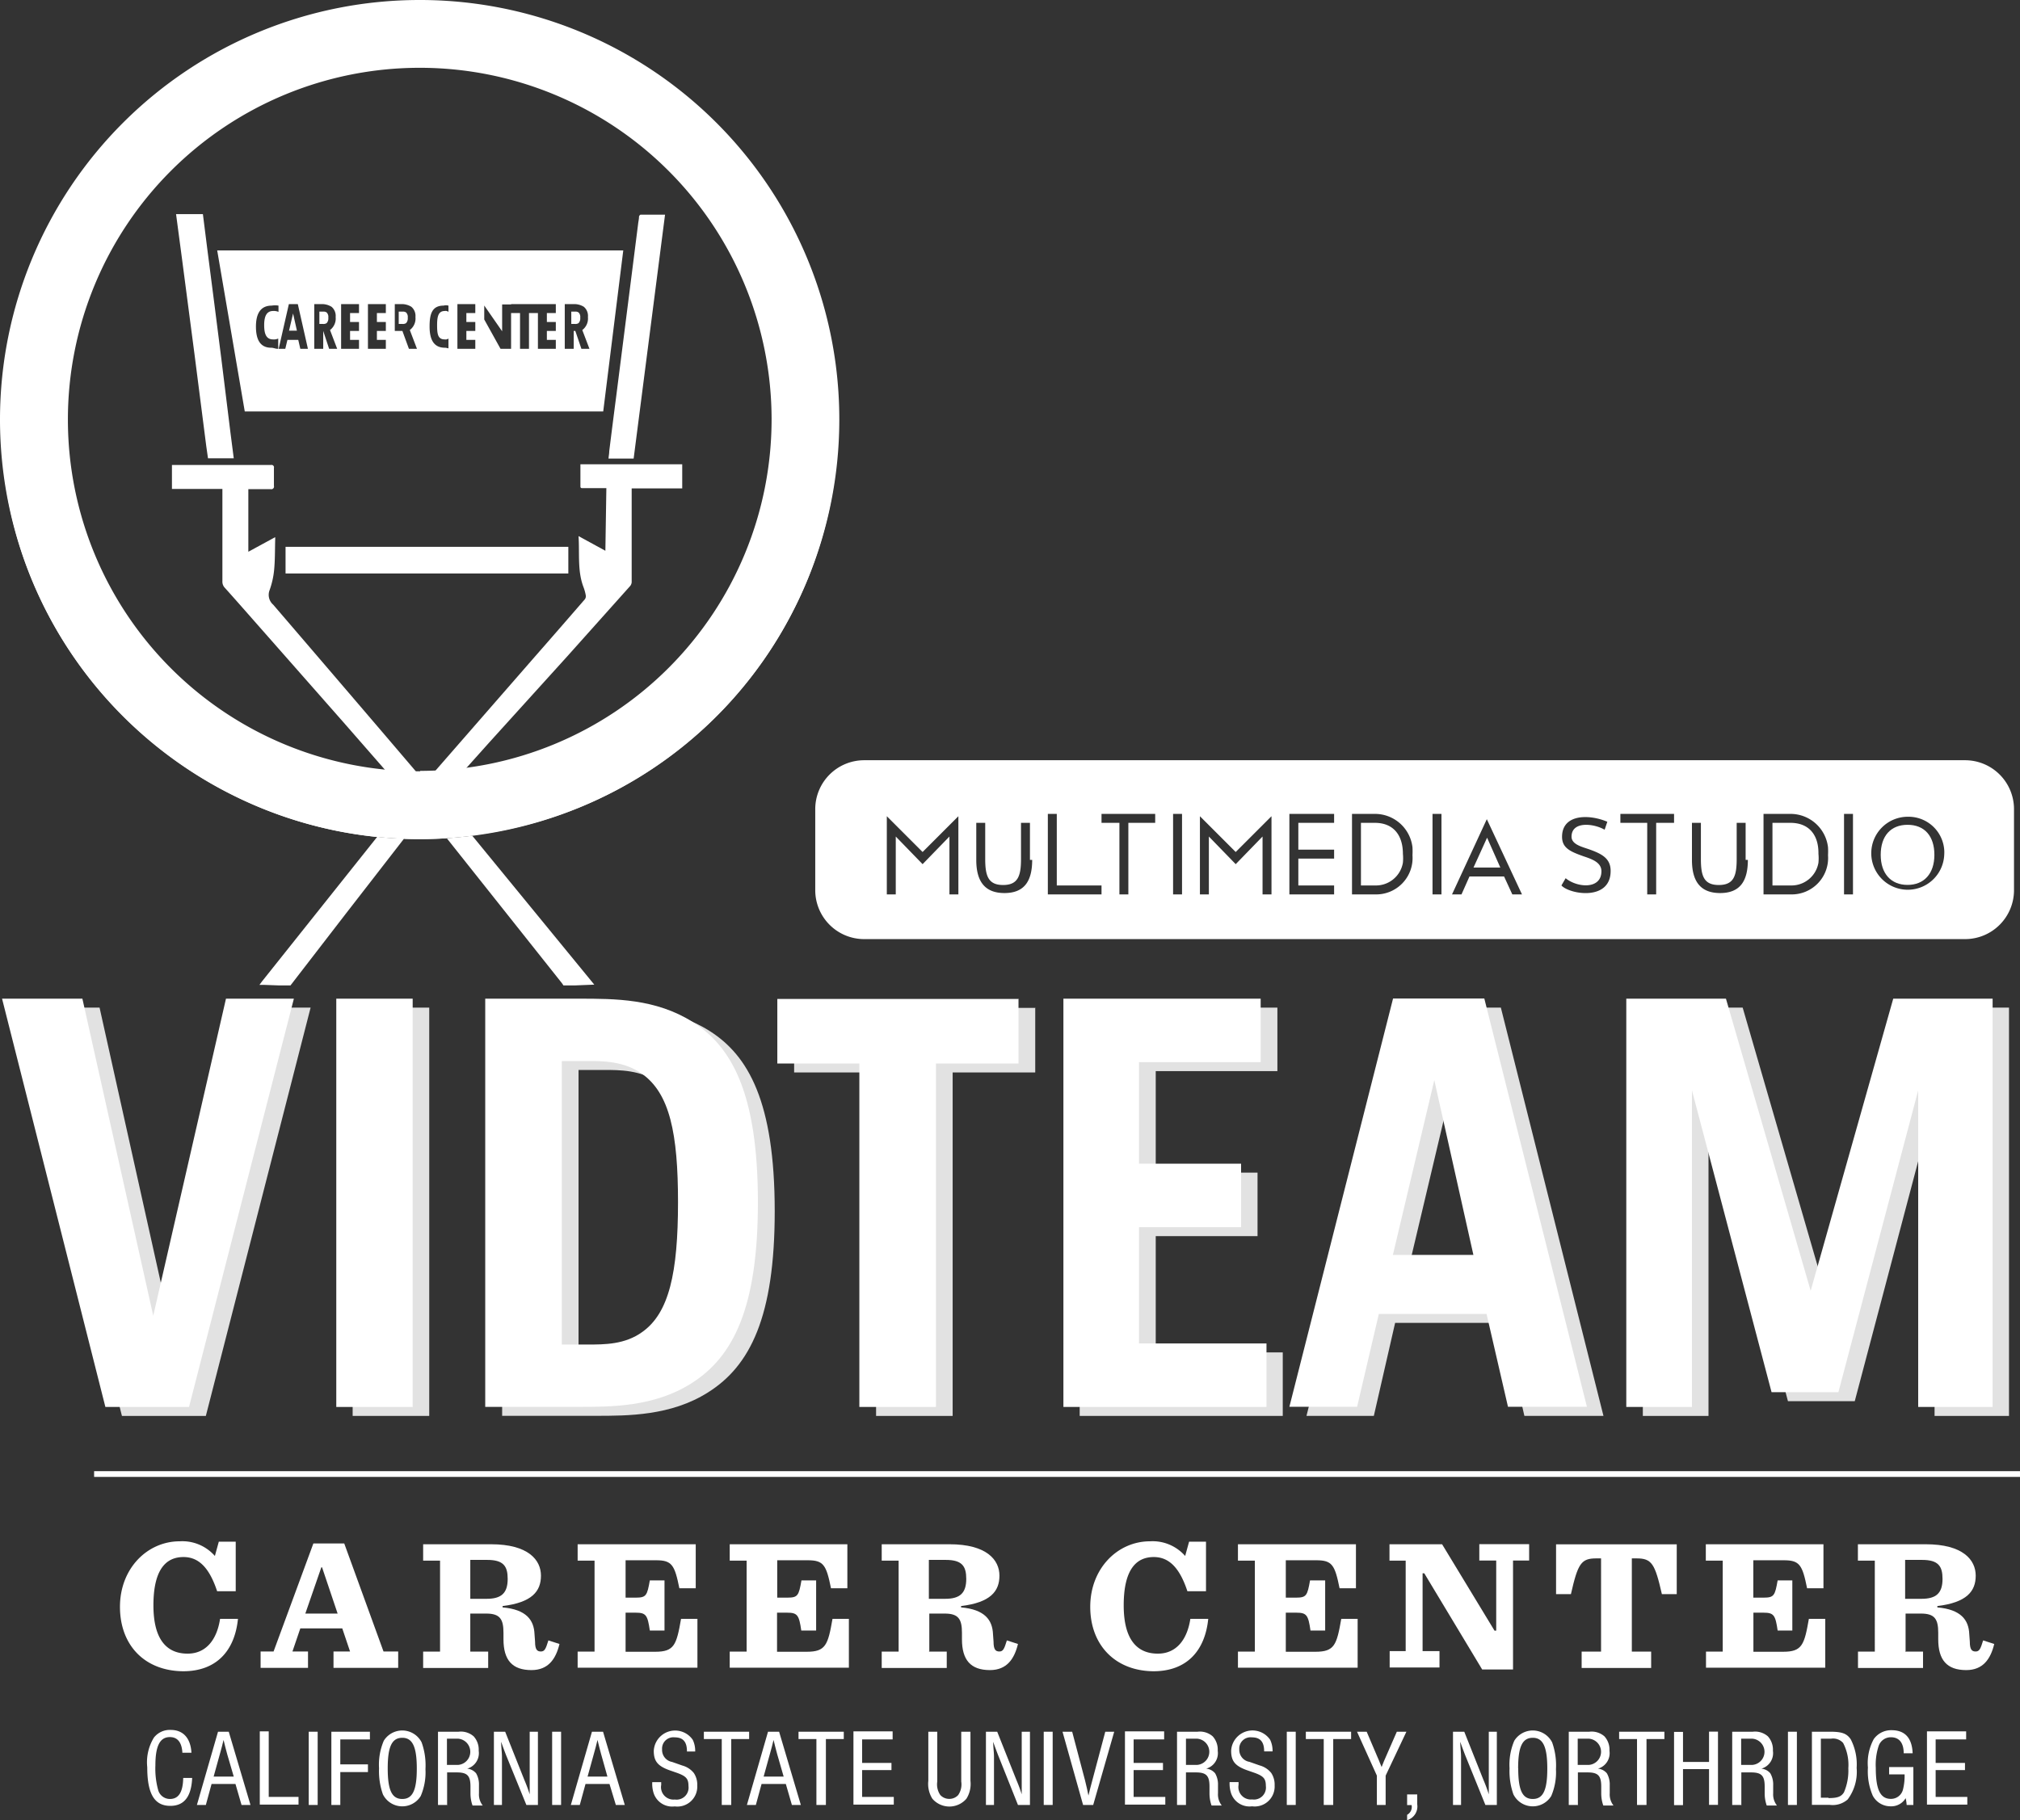 <svg id="Layer_1" data-name="Layer 1" xmlns="http://www.w3.org/2000/svg" viewBox="0 0 225.8 203.51">
  <rect x="0" y="0" width="225.8" height="203.51" fill="#333333" stroke="none"/>
  <defs>
    <style>
      .cls-1 {
        fill: #e2e2e2;
      }

      .cls-2 {
        fill: #fff;
      }
    </style>
  </defs>
  <title>VIDTEAM_LOGO_white</title>
  <g>
    <path class="cls-1" d="M379,290.66l7.89,35.45L395,290.66h7.59l-11.71,45.65H381.5L370,290.66h9Z" transform="translate(-367.87 -178)"/>
    <path class="cls-1" d="M415.85,290.66v45.65h-8.56V290.66h8.56Z" transform="translate(-367.87 -178)"/>
    <path class="cls-1" d="M434.44,290.66c4.07,0,8.62,0,12.75,2.61,4.31,2.73,7.28,7.89,7.28,20.15,0,11.78-2.73,17.3-7.47,20.27-4.13,2.61-8.92,2.61-12.56,2.61H424V290.66h10.46Zm-1.88,38.67h2.88c1.94,0,4.19,0,6.13-1.4,3-2.12,4-6.62,4-14.51,0-7.65-.91-12.2-4.07-14.39-2-1.4-4.37-1.4-6.07-1.4h-2.89v31.69h0Z" transform="translate(-367.87 -178)"/>
    <path class="cls-1" d="M483.59,290.66v7.25h-9.23v38.4H465.8v-38.4h-9.16v-7.22h27Z" transform="translate(-367.87 -178)"/>
    <path class="cls-1" d="M510.66,290.66v7.1h-13.6v11.35h11.38v7.1H497.06v13h14.2v7.1h-22.7V290.66h22.1Z" transform="translate(-367.87 -178)"/>
    <path class="cls-1" d="M538.27,336.31l-2.37-10.4H523.82l-2.38,10.4h-7.53l11.53-45.65h10.2l11.47,45.65h-8.84Zm-12.83-17h9l-4.37-19.54Z" transform="translate(-367.87 -178)"/>
    <path class="cls-1" d="M562.67,290.66l9.47,32.66,9.23-32.66h11.07v45.65h-8.32v-35.4l-8.92,33.75h-7.47l-8.88-33.75v35.4h-7.34V290.66h11.16Z" transform="translate(-367.87 -178)"/>
  </g>
  <g>
    <path class="cls-2" d="M377.08,289.66L385,325.11l8.13-35.45h7.59L389,335.31h-9.35L368.1,289.66h9Z" transform="translate(-367.87 -178)"/>
    <path class="cls-2" d="M414,289.66v45.65h-8.54V289.66H414Z" transform="translate(-367.87 -178)"/>
    <path class="cls-2" d="M432.56,289.66c4.07,0,8.62,0,12.75,2.61,4.31,2.73,7.28,7.89,7.28,20.15,0,11.78-2.73,17.3-7.47,20.27-4.13,2.61-8.92,2.61-12.56,2.61H422.11V289.66h10.45Zm-1.88,38.67h2.85c1.94,0,4.19,0,6.13-1.4,3-2.12,4-6.62,4-14.51,0-7.65-.91-12.2-4.07-14.39-2-1.4-4.37-1.4-6.07-1.4h-2.85v31.69h0Z" transform="translate(-367.87 -178)"/>
    <path class="cls-2" d="M481.72,289.66v7.25h-9.23v38.4h-8.56v-38.4h-9.17v-7.22h27Z" transform="translate(-367.87 -178)"/>
    <path class="cls-2" d="M508.79,289.66v7.1h-13.6v11.35H506.6v7.1H495.19v13h14.25v7.1h-22.7V289.66h22.05Z" transform="translate(-367.87 -178)"/>
    <path class="cls-2" d="M536.44,335.31l-2.4-10.4H522l-2.43,10.38H512l11.59-45.65h10.2l11.47,45.65h-8.82v0Zm-12.87-17h9l-4.37-19.54Z" transform="translate(-367.87 -178)"/>
    <path class="cls-2" d="M560.8,289.66l9.47,32.66,9.23-32.66h11.11v45.65h-8.32v-35.4l-8.92,33.75H565.9L557,299.91v35.4h-7.34V289.66H560.8Z" transform="translate(-367.87 -178)"/>
  </g>
  <g>
    <path class="cls-2" d="M415.21,265.27l0.23,0.25,0.48-.55h-1Z" transform="translate(-367.87 -178)"/>
    <path class="cls-2" d="M429.82,181.07c-3.36-1.1-6.88-1.72-10.33-2.57h-9.43a8.18,8.18,0,0,1-1.44.48c-22.83,3.22-39.48,21.34-40.57,44.16-1.21,25.27,18.11,46.05,42,48.44l3.3-4.1a0.39,0.39,0,0,0,.07-0.55l-0.07-.07-1.69-2c-20.59-1.44-37.3-19.26-37-40,0.33-22.51,18.45-39.95,41.2-39.63,21.6,0.3,39.48,18.76,39.14,40.4a39.9,39.9,0,0,1-35.66,39.06l-1.9,2.11-0.28.33,3.51,4.26c0.8-.1,1.6-0.22,2.41-0.36A46.53,46.53,0,0,0,429.82,181.07Z" transform="translate(-367.87 -178)"/>
    <path class="cls-2" d="M415.44,268.72l-0.22.27-2.17,2.8a46.25,46.25,0,0,0,4.78-.07l-0.29-.36Z" transform="translate(-367.87 -178)"/>
    <path class="cls-2" d="M389.6,217.52l1.33,10.39c0.06,0.45.13,0.9,0.19,1.33H394l-0.38-2.95-1-8.11-0.82-6.45q-0.38-3-.76-5.9c-0.16-1.3-.32-2.59-0.49-3.89h-3c0.22,1.63.43,3.26,0.65,4.89Q388.91,212.19,389.6,217.52Z" transform="translate(-367.87 -178)"/>
    <path class="cls-2" d="M397.15,287.74l-0.28.38h0.57l1.66,0.06h1.24l6.17-8,6.53-8.42a28.27,28.27,0,0,1-3-.2Z" transform="translate(-367.87 -178)"/>
    <path class="cls-2" d="M431.31,251.35l7-7.83a0.74,0.74,0,0,0,.17-0.43V232.61h5.65v-2.7H432.75v2.47c0,0.2.12,0.2,0.26,0.2h2.64l-0.11,7-3-1.64c0.13,2-.14,3.89.56,5.72a5,5,0,0,1,.25.91,0.58,0.58,0,0,1-.1.43q-2.89,3.34-5.8,6.66l-11.18,12.82-0.38.43a29.58,29.58,0,0,0,3.42-.27l3.27-3.65Z" transform="translate(-367.87 -178)"/>
    <path class="cls-2" d="M415,265l-4.12-4.83q-6.23-7.29-12.47-14.56A1.45,1.45,0,0,1,398,244a9.41,9.41,0,0,0,.51-2.25c0.11-1.12.09-2.24,0.12-3.37a3,3,0,0,0,0-.32l-3,1.63v-7h2.49a0.3,0.3,0,0,0,.37-0.37v-2a0.27,0.27,0,0,0-.33-0.33H387.09v2.68h5.64v10.3a1,1,0,0,0,.28.76c0.9,1,1.78,2,2.66,3l10.77,12.23,5.24,6c0.7,0,1.41.08,2.12,0.09H415v0Z" transform="translate(-367.87 -178)"/>
    <path class="cls-2" d="M430.67,287.91a2.53,2.53,0,0,1,.18.27h1.24l2.21-.09-13.64-16.65q-1.43.18-2.85,0.28Z" transform="translate(-367.87 -178)"/>
    <path class="cls-2" d="M436.74,222.4q-0.39,3-.77,6.06c0,0.26-.06.53-0.08,0.81h2.81L442.21,202h-2.74a0.32,0.32,0,0,0-.17.22c0,0.27-.07.54-0.1,0.81l-0.76,6-0.94,7.39Z" transform="translate(-367.87 -178)"/>
    <rect class="cls-2" x="31.92" y="61.14" width="31.61" height="2.98"/>
    <path class="cls-2" d="M414.84,178a46.91,46.91,0,1,0,46.85,47v-0.06A46.88,46.88,0,0,0,414.84,178h0Zm0,86.24a39.33,39.33,0,1,1,39.28-39.38v0a39.31,39.31,0,0,1-39.28,39.33h0Z" transform="translate(-367.87 -178)"/>
    <g>
      <path class="cls-2" d="M412.88,212.84h-0.44v1.38h0.42a0.65,0.65,0,0,0,.4-0.09,0.77,0.77,0,0,0,.19-0.61,0.71,0.71,0,0,0-.18-0.58A0.6,0.6,0,0,0,412.88,212.84Z" transform="translate(-367.87 -178)"/>
      <polygon class="cls-2" points="32.31 36.97 33.19 36.97 32.76 35.05 32.31 36.97"/>
      <path class="cls-2" d="M404,212.84h-0.43v1.38h0.41a0.65,0.65,0,0,0,.4-0.09,0.77,0.77,0,0,0,.19-0.61,0.71,0.71,0,0,0-.18-0.58A0.6,0.6,0,0,0,404,212.84Z" transform="translate(-367.87 -178)"/>
      <path class="cls-2" d="M432.16,212.84h-0.43v1.38h0.41a0.65,0.65,0,0,0,.4-0.09,0.77,0.77,0,0,0,.19-0.61,0.71,0.71,0,0,0-.18-0.58A0.6,0.6,0,0,0,432.16,212.84Z" transform="translate(-367.87 -178)"/>
      <path class="cls-2" d="M392.15,206l3.08,18H435.3l2.24-18H392.15ZM399,217h-0.1c-0.23,0-.47-0.12-0.71-0.12-1.36,0-1.71-1.1-1.71-2.37s0.4-2.34,1.76-2.34a2.37,2.37,0,0,1,.76,0v0.7a1.31,1.31,0,0,0-.6-0.1c-0.71,0-1,.56-1,1.58s0.25,1.6,1,1.6a1.12,1.12,0,0,0,.57-0.1V217Zm2.44,0-0.23-1H400l-0.24,1h-0.74l1.14-5h1l1.13,5h-0.88Zm3.22,0L404,215h0v2h-1v-5h0.93a2.07,2.07,0,0,1,1,.3,1.33,1.33,0,0,1,.46,1.15,1.61,1.61,0,0,1-.63,1.45l0.8,2.1h-0.9Zm3.34,0h-2v-5h2v1h-1v1h1v1h-1v1h1v1Zm3,0h-2v-5h2v1h-1v1h1v1h-1v1h1v1Zm2.58,0-0.73-2H412v2h0v-5h0.85a2.07,2.07,0,0,1,1,.3,1.33,1.33,0,0,1,.46,1.15,1.61,1.61,0,0,1-.63,1.45l0.8,2.1h-0.9Zm4.42,0h0.31c-0.23,0-.47-0.12-0.71-0.12-1.36,0-1.71-1.1-1.71-2.37s0.2-2.34,1.56-2.34a1.15,1.15,0,0,1,.55,0v0.7a0.51,0.51,0,0,0-.4-0.1c-0.71,0-.87.56-0.87,1.58s0.09,1.6.86,1.6a0.54,0.54,0,0,0,.41-0.1V217Zm3,0h-2v-5h2v1h-1v1h1v1h-1v1h1v1Zm4,0h-1.18L422,213.72V217h0v-5h0v0.16l2,2.88v-3h1v5Zm3-4h-1v4h-1v-4h-1v-1h3v0.2h0V213Zm2,4h-2v-5h2v1h-1v1h1v1h-1v1h1v1Zm2.86,0-0.68-2H432v2h-1v-5h1.13a2.07,2.07,0,0,1,1,.3,1.33,1.33,0,0,1,.46,1.15,1.61,1.61,0,0,1-.63,1.45l0.8,2.1h-0.9Z" transform="translate(-367.87 -178)"/>
    </g>
  </g>
  <g>
    <path class="cls-2" d="M388.26,374c-0.06-1.18-.54-1.78-1.4-1.78-1.12,0-1.62,1-1.62,3.17a9,9,0,0,0,.31,2.75,1.36,1.36,0,0,0,1.31,1c1,0,1.46-.79,1.49-2.35h1c-0.09,2.1-.9,3.12-2.44,3.12-1.78,0-2.58-1.34-2.58-4.32a5.26,5.26,0,0,1,.75-3.32,2.25,2.25,0,0,1,1.88-.85c1.39,0,2.22.93,2.31,2.55h-1v0Z" transform="translate(-367.87 -178)"/>
    <path class="cls-2" d="M391.52,377.46l-0.64,2.35h-1l2.36-8.19h1.2l2.43,8.19h-1l-0.68-2.35h-2.67Zm1.74-3.35c-0.18-.68-0.22-0.82-0.4-1.57-0.12.52-.25,1-0.41,1.57l-0.7,2.53H394Z" transform="translate(-367.87 -178)"/>
    <path class="cls-2" d="M397.88,378.91h3.36v0.86h-4.33v-8.19h1v7.33h0Z" transform="translate(-367.87 -178)"/>
    <path class="cls-2" d="M403.38,379.81h-1v-8.19h1v8.19Z" transform="translate(-367.87 -178)"/>
    <path class="cls-2" d="M409.25,372.48h-3.34v2.79H409v0.86h-3.09v3.68h-1v-8.19h4.31v0.86h0Z" transform="translate(-367.87 -178)"/>
    <path class="cls-2" d="M415,372.81a7.64,7.64,0,0,1,.43,3,6.73,6.73,0,0,1-.53,3,2.42,2.42,0,0,1-4.23-.19,7.8,7.8,0,0,1-.43-2.91,6.8,6.8,0,0,1,.53-3.08A2.43,2.43,0,0,1,415,372.81Zm-3.79,2.9c0,2.46.47,3.43,1.63,3.43s1.62-1,1.62-3.39-0.45-3.45-1.62-3.45-1.63,1-1.63,3.41h0Z" transform="translate(-367.87 -178)"/>
    <path class="cls-2" d="M417.83,379.81h-1v-8.19h2.3a2.17,2.17,0,0,1,1.69.52,2.21,2.21,0,0,1,.56,1.61,1.8,1.8,0,0,1-1.29,2,1.48,1.48,0,0,1,1,.52,2.49,2.49,0,0,1,.32,1.33v0.91a2,2,0,0,0,.42,1.36h-1.14a4,4,0,0,1-.23-1.36v-0.76c0-1.22-.36-1.58-1.53-1.58h-1.08v3.71Zm1.26-4.48a1.47,1.47,0,0,0,0-2.93h-1.26v2.93h1.26Z" transform="translate(-367.87 -178)"/>
    <path class="cls-2" d="M426.71,379.81l-2.27-5.57c-0.22-.57-0.4-1.06-0.55-1.49,0,0.53.09,1.2,0.09,1.65v5.41h-0.9v-8.19h1.26l2.14,5.38a16.93,16.93,0,0,1,.6,1.62v-7H428v8.19h-1.27Z" transform="translate(-367.87 -178)"/>
    <path class="cls-2" d="M430.59,379.81h-1v-8.19h1v8.19Z" transform="translate(-367.87 -178)"/>
    <path class="cls-2" d="M433.32,377.46l-0.64,2.35h-1l2.36-8.19h1.24l2.43,8.19h-1L436,377.46h-2.72Zm1.74-3.35c-0.18-.68-0.22-0.82-0.4-1.57-0.12.52-.25,1-0.41,1.57l-0.7,2.53h2.22Z" transform="translate(-367.87 -178)"/>
    <path class="cls-2" d="M444.66,373.82c0-1.09-.45-1.57-1.38-1.57a1.26,1.26,0,0,0-1.4,1.34A1.36,1.36,0,0,0,443,375l1.14,0.4a2.48,2.48,0,0,1,1.29.84,2.34,2.34,0,0,1,.38,1.39,2.23,2.23,0,0,1-2.52,2.34,2.18,2.18,0,0,1-2.37-1.53,3.47,3.47,0,0,1-.14-1.18h1v0.31a1.39,1.39,0,0,0,1.52,1.63,1.34,1.34,0,0,0,1.53-1.5c0-.81-0.25-1.09-1.2-1.45l-0.92-.32c-1.3-.47-1.76-1-1.76-2.17a2.39,2.39,0,0,1,4.36-1.23,2.86,2.86,0,0,1,.27,1.3h-0.94Z" transform="translate(-367.87 -178)"/>
    <path class="cls-2" d="M449.55,379.81h-1v-7.37h-2v-0.82h5.06v0.82h-2v7.37h0Z" transform="translate(-367.87 -178)"/>
    <path class="cls-2" d="M453,377.46l-0.64,2.35h-1l2.36-8.19h1.24l2.43,8.19h-1l-0.68-2.35H453Zm1.74-3.35c-0.18-.68-0.22-0.82-0.4-1.57-0.12.52-.25,1-0.41,1.57l-0.7,2.53h2.24Z" transform="translate(-367.87 -178)"/>
    <path class="cls-2" d="M460.13,379.81h-1v-7.37h-2v-0.82h5.06v0.82h-2v7.37h0Z" transform="translate(-367.87 -178)"/>
    <path class="cls-2" d="M467.65,372.48h-3.41v2.63h3.28v0.8h-3.28v3h3.54v0.86h-4.51v-8.19h4.38v0.9Z" transform="translate(-367.87 -178)"/>
    <path class="cls-2" d="M476.35,371.62v5.49a3.1,3.1,0,0,1-.45,2,2.51,2.51,0,0,1-3.81,0,3.11,3.11,0,0,1-.45-2v-5.49h1v5.57a2.1,2.1,0,0,0,.34,1.51,1.35,1.35,0,0,0,1,.43,1.33,1.33,0,0,0,1-.43,2.1,2.1,0,0,0,.34-1.51v-5.57h1Z" transform="translate(-367.87 -178)"/>
    <path class="cls-2" d="M481.66,379.81l-2.22-5.57c-0.22-.57-0.4-1.06-0.55-1.49,0,0.53.09,1.2,0.09,1.65v5.41h-0.9v-8.19h1.26l2.14,5.38a16.93,16.93,0,0,1,.6,1.62v-7H483v8.19h-1.32Z" transform="translate(-367.87 -178)"/>
    <path class="cls-2" d="M485.54,379.81h-1v-8.19h1v8.19Z" transform="translate(-367.87 -178)"/>
    <path class="cls-2" d="M488.94,379.81l-2.3-8.19h1.08l1.44,5.45c0.12,0.48.31,1.3,0.38,1.69,0.11-.48.29-1.19,0.43-1.69l1.45-5.45h1l-2.35,8.19h-1.15Z" transform="translate(-367.87 -178)"/>
    <path class="cls-2" d="M498,372.48h-3.41v2.63h3.28v0.8h-3.28v3h3.54v0.86h-4.51v-8.19H498v0.9Z" transform="translate(-367.87 -178)"/>
    <path class="cls-2" d="M500.44,379.81h-1v-8.19h2.3a2.17,2.17,0,0,1,1.69.52,2.21,2.21,0,0,1,.56,1.61,1.8,1.8,0,0,1-1.29,2,1.48,1.48,0,0,1,1,.52,2.49,2.49,0,0,1,.32,1.33v0.91a2,2,0,0,0,.42,1.36H503.3a4,4,0,0,1-.23-1.36v-0.76c0-1.22-.36-1.58-1.53-1.58h-1.1v3.64Zm1.26-4.48a1.47,1.47,0,0,0,0-2.93h-1.26v2.93h1.26Z" transform="translate(-367.87 -178)"/>
    <path class="cls-2" d="M509.18,373.82c0-1.09-.45-1.57-1.38-1.57a1.26,1.26,0,0,0-1.4,1.34,1.36,1.36,0,0,0,1.14,1.4l1.14,0.4a2.48,2.48,0,0,1,1.29.84,2.34,2.34,0,0,1,.38,1.39,2.23,2.23,0,0,1-2.52,2.34,2.18,2.18,0,0,1-2.37-1.53,3.47,3.47,0,0,1-.14-1.18h1v0.31a1.39,1.39,0,0,0,1.52,1.63,1.34,1.34,0,0,0,1.53-1.5c0-.81-0.25-1.09-1.2-1.45l-0.92-.32c-1.3-.47-1.76-1-1.76-2.17a2.39,2.39,0,0,1,4.36-1.23,2.86,2.86,0,0,1,.27,1.3h-0.94Z" transform="translate(-367.87 -178)"/>
    <path class="cls-2" d="M512.71,379.81h-1v-8.19h1v8.19Z" transform="translate(-367.87 -178)"/>
    <path class="cls-2" d="M516.84,379.81h-1v-7.37h-2v-0.82h5.06v0.82h-2v7.37h0Z" transform="translate(-367.87 -178)"/>
    <path class="cls-2" d="M522.78,379.81h-1v-3.28l-2.22-4.91h1.08l1.15,2.7c0.26,0.6.26,0.6,0.32,0.77l0.2,0.48c0.12-.33.36-0.9,0.52-1.25l1.18-2.7h1.07l-2.32,4.91v3.28h0Z" transform="translate(-367.87 -178)"/>
    <path class="cls-2" d="M526.29,378.62v1.11a1.6,1.6,0,0,1-1.13,1.78v-0.6a1,1,0,0,0,.5-1.09h-0.5v-1.19h1.13Z" transform="translate(-367.87 -178)"/>
    <path class="cls-2" d="M533.91,379.81l-2.26-5.57c-0.22-.57-0.4-1.06-0.55-1.49,0,0.53.09,1.2,0.09,1.65v5.41h-0.9v-8.19h1.26l2.14,5.38a16.93,16.93,0,0,1,.6,1.62v-7h0.9v8.19h-1.28Z" transform="translate(-367.87 -178)"/>
    <path class="cls-2" d="M541.37,372.81a7.64,7.64,0,0,1,.43,3,6.73,6.73,0,0,1-.53,3,2.42,2.42,0,0,1-4.23-.19,7.8,7.8,0,0,1-.43-2.91,6.8,6.8,0,0,1,.53-3.08A2.43,2.43,0,0,1,541.37,372.81Zm-3.79,2.9c0,2.46.47,3.43,1.63,3.43s1.62-1,1.62-3.39-0.45-3.45-1.62-3.45-1.64,1-1.64,3.41h0Z" transform="translate(-367.87 -178)"/>
    <path class="cls-2" d="M544.23,379.81h-1v-8.19h2.3a2.17,2.17,0,0,1,1.69.52,2.21,2.21,0,0,1,.56,1.61,1.8,1.8,0,0,1-1.29,2,1.48,1.48,0,0,1,1,.52,2.49,2.49,0,0,1,.32,1.33v0.91a2,2,0,0,0,.42,1.36h-1.14a4,4,0,0,1-.23-1.36v-0.76c0-1.22-.36-1.58-1.53-1.58h-1.08v3.71Zm1.26-4.48a1.47,1.47,0,0,0,0-2.93h-1.26v2.93h1.26Z" transform="translate(-367.87 -178)"/>
    <path class="cls-2" d="M551.86,379.81h-1v-7.37h-2v-0.82h5.06v0.82h-2v7.37h0Z" transform="translate(-367.87 -178)"/>
    <path class="cls-2" d="M556,375.83v4h-1v-8.19h1V375h2.91v-3.39h1v8.19h-1v-4H556Z" transform="translate(-367.87 -178)"/>
    <path class="cls-2" d="M562.5,379.81h-1v-8.19h2.3a2.17,2.17,0,0,1,1.69.52,2.21,2.21,0,0,1,.56,1.61,1.8,1.8,0,0,1-1.29,2,1.48,1.48,0,0,1,1,.52,2.49,2.49,0,0,1,.32,1.33v0.91a2,2,0,0,0,.42,1.36h-1.14a4,4,0,0,1-.23-1.36v-0.76c0-1.22-.36-1.58-1.53-1.58h-1.08v3.71Zm1.26-4.48a1.47,1.47,0,0,0,0-2.93H562.5v2.93h1.26Z" transform="translate(-367.87 -178)"/>
    <path class="cls-2" d="M568.73,379.81h-1v-8.19h1v8.19Z" transform="translate(-367.87 -178)"/>
    <path class="cls-2" d="M570.44,371.62h2c1.33,0,1.87.2,2.31,0.85a6.11,6.11,0,0,1,.66,3.2,5.15,5.15,0,0,1-1,3.52,2.53,2.53,0,0,1-2,.61h-2v-8.19h0Zm1.82,7.42c1,0,1.42-.15,1.73-0.64a6.15,6.15,0,0,0,.49-2.7,5.3,5.3,0,0,0-.58-2.82,1.5,1.5,0,0,0-1.36-.48h-1.13V379h0.85Z" transform="translate(-367.87 -178)"/>
    <path class="cls-2" d="M581.75,375.57v4.24H581a4.94,4.94,0,0,0-.11-0.76,1.87,1.87,0,0,1-1.68.91,2.24,2.24,0,0,1-2-1.19,6.87,6.87,0,0,1-.54-3.14,5.64,5.64,0,0,1,.65-3.18,2.38,2.38,0,0,1,2-1c1.49,0,2.28.87,2.35,2.58h-1c0-1.18-.52-1.79-1.42-1.79a1.43,1.43,0,0,0-1.39,1,6.69,6.69,0,0,0-.31,2.43c0,2.42.5,3.46,1.69,3.46a1.38,1.38,0,0,0,1.36-1.09,6.31,6.31,0,0,0,.17-1.65h-1.73v-0.82h2.63Z" transform="translate(-367.87 -178)"/>
    <path class="cls-2" d="M587.65,372.48h-3.41v2.63h3.28v0.8h-3.28v3h3.54v0.86h-4.51v-8.19h4.38v0.9Z" transform="translate(-367.87 -178)"/>
  </g>
  <g>
    <path class="cls-2" d="M521.55,270H520v7h1.55a3.06,3.06,0,0,0,3.14-2.54,5.25,5.25,0,0,0,0-1C524.69,271.45,523.69,270,521.55,270Z" transform="translate(-367.87 -178)"/>
    <path class="cls-2" d="M568,270h-2v7h2a3.06,3.06,0,0,0,3.14-2.54,5.26,5.26,0,0,0,0-1C571.17,271.45,570.17,270,568,270Z" transform="translate(-367.87 -178)"/>
    <polygon class="cls-2" points="164.71 97 167.71 97 166.23 93.66 164.71 97"/>
    <path class="cls-2" d="M593,268.47a5.47,5.47,0,0,0-5.47-5.47H464.47a5.47,5.47,0,0,0-5.47,5.47v9.06a5.47,5.47,0,0,0,5.47,5.47H587.53a5.47,5.47,0,0,0,5.47-5.47v-9.06ZM475,278h-1v-6.47l-3,3.09-3-3.09V278h-1v-8.74l4,4,4-4V278Zm5.15-.15c-2.25,0-3.15-1.37-3.15-3.7V270h1v4.06c0,1.89.35,2.89,2,2.89s2-1,2-2.89V270h1v4.14h0.25C483.25,276.48,482.4,277.85,480.15,277.85ZM491,278h-6v-9h1v8h5v1Zm6-8h-3v8h-1v-8h-2v-1h6v1Zm3,8h-1v-9h1v9Zm10,0h-1v-6.47l-3,3.09-3-3.09V278h-1v-8.74l4,4,4-4V278Zm7-8h-4v3h4v1h-4v3h4v1h-5v-9h5v1Zm4.55,8H519v-9h2.55a4.22,4.22,0,0,1,4.21,3.74,8.43,8.43,0,0,1,0,.89A4.07,4.07,0,0,1,521.55,278Zm7.45,0h-1v-9h1v9Zm7.92,0L536,276h-3.87l-0.89,2h-1.06l3.89-8.41L538,278h-1.07Zm5.49-1,0.47-.81c1.27,1.06,4,1.3,4-.78,0-1-1.08-1.36-2-1.67-1.5-.53-2.4-0.94-2.4-2.18,0-2.54,3-2.56,5.06-1.68l-0.3.89c-1.2-.7-3.7-1-3.7.78,0,0.8,1,1.09,1.79,1.35,1.61,0.55,2.58,1.07,2.58,2.48C547.91,278.78,543.31,278,542.41,277ZM555,270h-2v8h-1v-8h-3v-1h6v1Zm5.15,7.85c-2.25,0-3.15-1.37-3.15-3.7V270h1v4.06c0,1.89.34,2.89,2,2.89s2-1,2-2.89V270h1v4.14h0.25C563.25,276.48,562.4,277.85,560.15,277.85ZM568,278h-3v-9h3a4.22,4.22,0,0,1,4.21,3.74,8.41,8.41,0,0,1,0,.89A4.07,4.07,0,0,1,568,278Zm7,0h-1v-9h1v9Zm10.2-4.42a4.08,4.08,0,1,1-4.08-4.26,4,4,0,0,1,4.09,3.91Q585.21,273.41,585.2,273.58Z" transform="translate(-367.87 -178)"/>
    <path class="cls-2" d="M581.1,270.22c-1.88,0-3,1.25-3,3.36h0c0,2.1,1.15,3.36,3,3.36s3-1.26,3-3.36S583,270.22,581.1,270.22Z" transform="translate(-367.87 -178)"/>
  </g>
  <g>
    <path class="cls-2" d="M381.28,357.66c0-4.31,3.07-7.33,6.68-7.33a4.84,4.84,0,0,1,3.93,1.64l0.44-1.6h1.89v5.54h-2.08c-0.84-2.54-2-3.82-3.76-3.82-2,0-3.36,1.45-3.36,5.4,0,3.78,1.45,5.4,3.82,5.4,2.08,0,3.28-1.58,3.63-3.89h2c-0.36,3.57-2.4,5.86-6.13,5.86C384,364.82,381.28,361.91,381.28,357.66Z" transform="translate(-367.87 -178)"/>
    <path class="cls-2" d="M406.13,360.07h-4.69l-0.88,2.58h1.74v1.83H397v-1.83h1.45l4.45-12.08h3.45l4.39,12.08h1.64v1.83h-7.23v-1.83H407ZM402,358.41h3.61l-1.74-5.17h-0.08Z" transform="translate(-367.87 -178)"/>
    <path class="cls-2" d="M420.44,362.66h2v1.83h-7.27v-1.83h1.89V352.49h-1.89v-1.83h7.58c4.18,0,5.59,1.76,5.59,3.51s-1,3-4.29,3.4v0.15c2.65,0.23,3.51,1.41,3.57,3l0.06,0.82c0,0.9.23,1.11,0.65,1.11s0.55-.29.84-1.24l1.24,0.4c-0.4,1.66-1.24,2.92-3.13,2.92-2.16,0-3.13-1.13-3.13-3.45v-0.71c0-1.53-.38-2.16-1.93-2.16h-1.78v4.25Zm1.83-5.9c1.64,0,2.35-.63,2.35-2.23,0-1.43-.48-2.12-2.29-2.12h-1.89v4.35h1.83Z" transform="translate(-367.87 -178)"/>
    <path class="cls-2" d="M432.44,362.66h1.89V352.49h-1.89v-1.83h13.2v4.92h-1.83c-0.53-2.63-.84-3.13-2.61-3.13h-3.4v4.18h1.13c1.18,0,1.28-.23,1.58-1.93h1.64v5.61h-1.64c-0.25-1.72-.42-2-1.58-2H437.8v4.37h3.32c2.12,0,2.37-.76,2.88-3.68h1.83v5.46H432.44v-1.8Z" transform="translate(-367.87 -178)"/>
    <path class="cls-2" d="M449.44,362.66h1.89V352.49h-1.89v-1.83h13.15v4.92h-1.83c-0.53-2.63-.84-3.13-2.61-3.13h-3.4v4.18h1.13c1.18,0,1.28-.23,1.58-1.93h1.64v5.61h-1.66c-0.25-1.72-.42-2-1.58-2h-1.13v4.37h3.32c2.12,0,2.37-.76,2.88-3.68h1.83v5.46H449.44v-1.8Z" transform="translate(-367.87 -178)"/>
    <path class="cls-2" d="M471.7,362.66h2v1.83h-7.27v-1.83h1.89V352.49h-1.89v-1.83H474c4.18,0,5.59,1.76,5.59,3.51s-1,3-4.29,3.4v0.15c2.65,0.23,3.51,1.41,3.57,3l0.06,0.82c0,0.9.23,1.11,0.65,1.11s0.55-.29.84-1.24l1.24,0.4c-0.4,1.66-1.24,2.92-3.13,2.92-2.16,0-3.13-1.13-3.13-3.45v-0.71c0-1.53-.38-2.16-1.93-2.16h-1.72v4.2Zm1.83-5.9c1.64,0,2.35-.63,2.35-2.23,0-1.43-.48-2.12-2.29-2.12H471.7v4.35h1.83Z" transform="translate(-367.87 -178)"/>
    <path class="cls-2" d="M489.74,357.66c0-4.31,3.07-7.33,6.68-7.33a4.84,4.84,0,0,1,3.93,1.64l0.44-1.6h1.89v5.54H500.6c-0.84-2.54-2-3.82-3.76-3.82-2,0-3.36,1.45-3.36,5.4,0,3.78,1.45,5.4,3.82,5.4,2.08,0,3.28-1.58,3.63-3.89h2c-0.36,3.57-2.4,5.86-6.13,5.86C492.51,364.82,489.74,361.91,489.74,357.66Z" transform="translate(-367.87 -178)"/>
    <path class="cls-2" d="M506.25,362.66h1.89V352.49h-1.89v-1.83h13.19v4.92h-1.83c-0.53-2.63-.84-3.13-2.61-3.13h-3.4v4.18h1.13c1.18,0,1.28-.23,1.58-1.93H516v5.61h-1.64c-0.25-1.72-.42-2-1.58-2H511.6v4.37h3.32c2.12,0,2.37-.76,2.88-3.68h1.83v5.46H506.25v-1.8Z" transform="translate(-367.87 -178)"/>
    <path class="cls-2" d="M527.08,353.91h-0.19v8.7h1.89v1.83h-5.57v-1.83H525V352.49h-1.81v-1.83h5.88l5.86,9.66h0.19v-7.84h-1.89v-1.83h5.57v1.83H537v12.18h-3.45Z" transform="translate(-367.87 -178)"/>
    <path class="cls-2" d="M544.68,362.66h2.16V352.24h-0.53c-1.7,0-2.06.57-2.84,4h-1.66v-5.57H555.3v5.57h-1.66c-0.78-3.42-1.13-4-2.84-4h-0.52v10.42h2.16v1.83h-7.77v-1.83h0Z" transform="translate(-367.87 -178)"/>
    <path class="cls-2" d="M558.57,362.66h1.87V352.49h-1.89v-1.83H571.7v4.92h-1.83c-0.53-2.63-.84-3.13-2.61-3.13h-3.4v4.18H565c1.18,0,1.28-.23,1.58-1.93h1.64v5.61h-1.64c-0.25-1.72-.42-2-1.58-2h-1.13v4.37h3.32c2.12,0,2.37-.76,2.88-3.68h1.83v5.46H558.57v-1.8Z" transform="translate(-367.87 -178)"/>
    <path class="cls-2" d="M580.83,362.66h2v1.83h-7.27v-1.83h1.88V352.49h-1.89v-1.83h7.58c4.18,0,5.59,1.76,5.59,3.51s-1,3-4.29,3.4v0.15c2.65,0.23,3.51,1.41,3.57,3l0.06,0.82c0,0.9.23,1.11,0.65,1.11s0.55-.29.84-1.24l1.24,0.4c-0.4,1.66-1.24,2.92-3.13,2.92-2.16,0-3.13-1.13-3.13-3.45v-0.71c0-1.53-.38-2.16-1.93-2.16h-1.72v4.2Zm1.83-5.9c1.64,0,2.35-.63,2.35-2.23,0-1.43-.48-2.12-2.29-2.12h-1.89v4.35h1.83Z" transform="translate(-367.87 -178)"/>
  </g>
  <rect class="cls-2" x="10.52" y="164.49" width="215.28" height="0.64"/>
</svg>
